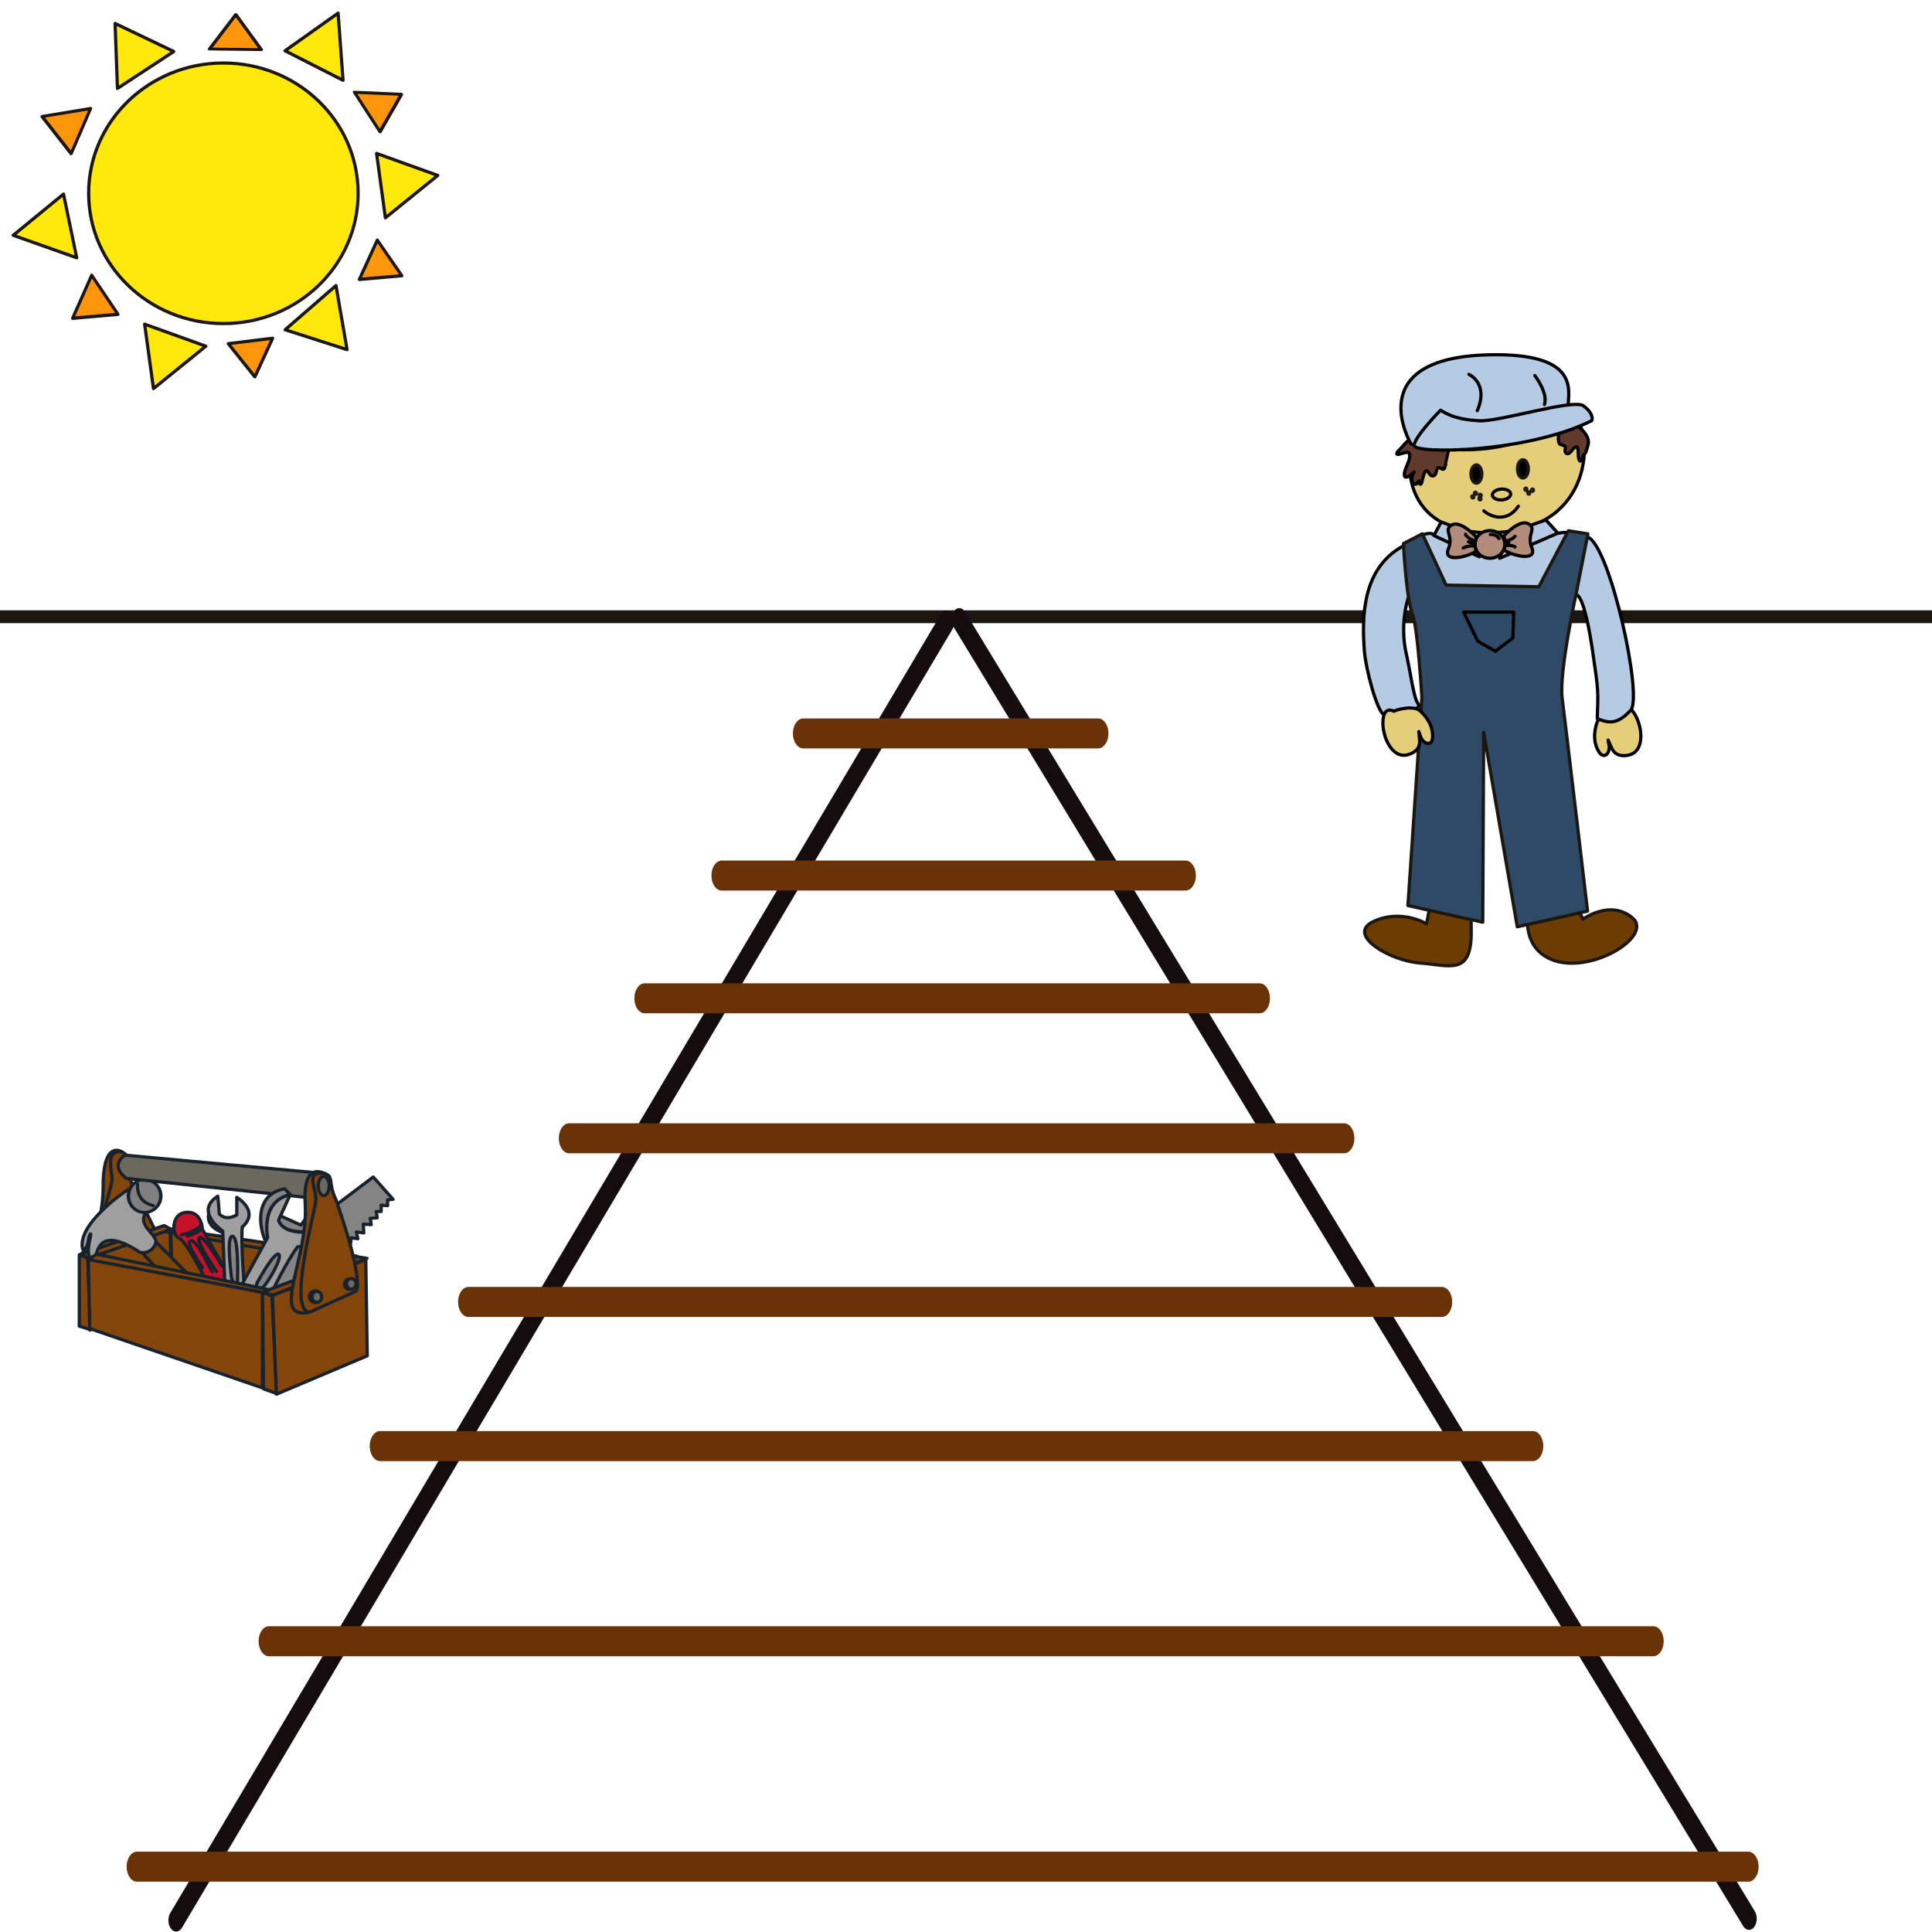 <?xml version="1.0" encoding="UTF-8" standalone="no"?>
<!DOCTYPE svg PUBLIC "-//W3C//DTD SVG 1.1//EN" "http://www.w3.org/Graphics/SVG/1.1/DTD/svg11.dtd">
<svg width="100%" height="100%" viewBox="0 0 600 600" version="1.1" xmlns="http://www.w3.org/2000/svg" xmlns:xlink="http://www.w3.org/1999/xlink" xml:space="preserve" xmlns:serif="http://www.serif.com/" style="fill-rule:evenodd;clip-rule:evenodd;stroke-linecap:round;stroke-linejoin:round;stroke-miterlimit:1.5;">
    <g id="track" transform="matrix(0.757,0,0,1.345,53.426,-143.682)">
        <g transform="matrix(1.325,0,0,0.743,-71.481,99.906)">
            <path d="M0.273,200.978L600.417,200.978" style="fill:none;stroke:rgb(28,22,17);stroke-width:3.99px;"/>
        </g>
        <g transform="matrix(1.066,0,0,0.872,0.949,29.452)">
            <path d="M297.216,253.364L0.696,597.216" style="fill:none;stroke:rgb(21,13,13);stroke-width:5.96px;"/>
        </g>
        <g transform="matrix(1.053,0,0,0.862,8.544,35.038)">
            <path d="M298.608,249.188L606.265,597.216" style="fill:none;stroke:rgb(21,13,13);stroke-width:6.03px;"/>
        </g>
        <g transform="matrix(1.066,0,0,0.872,0.949,29.452)">
            <path d="M242.036,282.941L355.508,282.941" style="fill:none;stroke:rgb(105,51,7);stroke-width:7.95px;"/>
        </g>
        <g transform="matrix(1.066,0,0,0.872,0.949,29.452)">
            <path d="M210.675,320.575L389.15,320.575" style="fill:none;stroke:rgb(105,51,7);stroke-width:7.95px;"/>
        </g>
        <g transform="matrix(1.066,0,0,0.872,0.949,29.452)">
            <path d="M181.024,353.076L417.661,353.076" style="fill:none;stroke:rgb(105,51,7);stroke-width:7.95px;"/>
        </g>
        <g transform="matrix(1.066,0,0,0.872,0.949,29.452)">
            <path d="M151.944,390.14L450.163,390.14" style="fill:none;stroke:rgb(105,51,7);stroke-width:7.95px;"/>
        </g>
        <g transform="matrix(1.066,0,0,0.872,0.949,29.452)">
            <path d="M113.169,433.476L487.796,433.476" style="fill:none;stroke:rgb(105,51,7);stroke-width:7.95px;"/>
        </g>
        <g transform="matrix(1.066,0,0,0.872,0.949,29.452)">
            <path d="M79.171,471.644L522.864,471.644" style="fill:none;stroke:rgb(105,51,7);stroke-width:7.95px;"/>
        </g>
        <g transform="matrix(1.066,0,0,0.872,0.949,29.452)">
            <path d="M36.405,523.319L569.194,523.319" style="fill:none;stroke:rgb(105,51,7);stroke-width:7.95px;"/>
        </g>
        <g transform="matrix(1.066,0,0,0.872,0.949,29.452)">
            <path d="M-14.379,583.013L605.723,583.013" style="fill:none;stroke:rgb(105,51,7);stroke-width:7.95px;"/>
        </g>
    </g>
    <g id="tools" transform="matrix(0.338,0,0,0.331,-19.689,269.353)">
        <path d="M138.421,365.286L214.601,339.741L215.97,406.341L140.702,434.167L138.421,365.286Z" style="fill:rgb(131,69,9);stroke:rgb(24,34,45);stroke-width:2.99px;"/>
        <path d="M141.158,433.711L131.123,430.518L131.123,363.461L138.878,366.654L141.158,433.711Z" style="fill:rgb(131,69,9);stroke:rgb(24,34,45);stroke-width:2.99px;"/>
        <path d="M215.057,340.197L376.54,372.128L371.979,438.729L216.882,405.428L215.057,340.197Z" style="fill:rgb(131,69,9);stroke:rgb(24,34,45);stroke-width:2.99px;"/>
        <path d="M215.057,339.284L386.12,364.83L372.705,371.048L209.127,341.565L215.057,339.284Z" style="fill:rgb(131,69,9);stroke:rgb(24,34,45);stroke-width:2.99px;"/>
        <path d="M273.445,392.242L244.25,339.692C244.25,339.692 243.674,320.658 227.201,324.044C216.048,326.336 215.578,344.634 222.993,348.084C230.402,351.532 250.089,392.709 250.089,392.709L273.445,392.242Z" style="fill:rgb(199,16,42);stroke:rgb(24,34,45);stroke-width:2.99px;"/>
        <path d="M224.895,344.883C224.895,344.883 238.647,341.893 243.579,334.868" style="fill:none;stroke:rgb(24,34,45);stroke-width:2.99px;"/>
        <path d="M230.575,346.228C230.575,346.228 240.889,342.491 244.028,339.203" style="fill:none;stroke:rgb(24,34,45);stroke-width:2.99px;"/>
        <path d="M244.327,375.376C244.327,375.376 227.735,352.058 233.415,350.414C239.095,348.769 249.708,374.18 253.295,379.562" style="fill:none;stroke:rgb(24,34,45);stroke-width:2.99px;"/>
        <path d="M257.182,379.412C257.182,379.412 237.301,349.517 241.487,347.275C245.672,345.032 262.114,374.031 262.114,374.031" style="fill:none;stroke:rgb(24,34,45);stroke-width:2.99px;"/>
        <path d="M251.081,322.184C251.081,322.184 243.421,336.01 264.347,343.297C285.274,350.584 265.282,337.879 265.282,337.879C265.282,337.879 250.708,324.613 251.081,322.184Z" style="fill:rgb(132,132,132);stroke:rgb(24,34,45);stroke-width:2.99px;"/>
        <path d="M264.955,394.023L262.924,341.249C262.924,341.249 236.308,322.862 258.356,308.558C259.281,316.755 259.723,325.16 259.723,325.16C259.723,325.16 265.141,332.447 275.792,326.095C275.88,318.9 275.792,309.652 275.792,309.652C275.792,309.652 297.466,322.521 280.836,337.492C279.437,354.147 282.892,395.812 282.892,395.812L264.955,394.023Z" style="fill:rgb(159,159,159);stroke:rgb(24,34,45);stroke-width:2.99px;"/>
        <path d="M170.809,267.294C170.809,267.294 153.019,254.066 153.019,299.226C153.019,344.387 133.404,362.177 133.404,362.177L152.563,361.265L170.809,267.294Z" style="fill:rgb(131,69,9);stroke:rgb(24,34,45);stroke-width:2.99px;"/>
        <path d="M201.372,341.65L178.108,293.752C178.108,293.752 180.389,266.838 168.072,266.838C155.756,266.838 160.774,283.716 161.23,291.927C161.686,300.138 143.895,350.773 142.983,360.352C142.071,369.932 201.372,341.65 201.372,341.65Z" style="fill:rgb(131,69,9);stroke:rgb(24,34,45);stroke-width:2.99px;"/>
        <path d="M271.074,385.525C271.074,385.525 265.842,346.287 271.634,346.1C277.427,345.913 276.679,379.349 276.492,387.206C276.305,395.063 271.447,388.505 271.074,385.525Z" style="fill:rgb(132,132,132);stroke:rgb(24,34,45);stroke-width:2.99px;"/>
        <path d="M186.795,359.311L200.575,350.436L232.806,383.601L215.289,390.607L186.795,359.311Z" style="fill:rgb(120,71,7);stroke:rgb(24,34,45);stroke-width:2.99px;"/>
        <path d="M131.579,363.461L209.127,336.091L215.514,339.741L139.79,366.654L131.579,363.461Z" style="fill:rgb(131,69,9);stroke:rgb(24,34,45);stroke-width:2.99px;"/>
        <path d="M175.647,302.463C175.647,302.463 128.352,334.286 134.191,358.225C140.412,358.67 138.516,346.162 141.489,343.92C142.473,345.734 135.65,362.313 142.657,369.319C149.664,376.326 139.154,329.323 186.741,361.145C193.456,362.838 200.202,358.56 201.63,351.219C200.992,343.418 183.595,334.98 192.872,323.192C203.724,309.401 178.858,316.477 175.647,302.463Z" style="fill:rgb(159,159,159);stroke:rgb(24,34,45);stroke-width:2.99px;"/>
        <g transform="matrix(1.229,0,0,1.093,-49.67,-29.403)">
            <ellipse cx="195.937" cy="309.032" rx="12.116" ry="14.159" style="fill:rgb(128,128,128);stroke:rgb(24,34,45);stroke-width:2.57px;"/>
        </g>
        <path d="M184.697,297.5C184.697,297.5 182.654,313.849 199.003,317.353" style="fill:none;stroke:rgb(24,34,45);stroke-width:2.99px;"/>
        <path d="M139.334,365.286L299.448,399.042L299.448,488.451L140.702,432.798L139.334,365.286Z" style="fill:rgb(131,69,9);stroke:rgb(24,34,45);stroke-width:2.99px;"/>
        <path d="M295.799,371.757L401.173,290.559L419.42,311.543L414.402,311.999L414.402,317.473L408.472,317.017L408.472,322.947L403.91,322.947L404.823,328.877L398.436,329.333L399.349,335.263L392.05,334.807L392.506,343.018L385.664,342.106L387.032,348.492L381.102,347.58L380.19,353.966L372.435,354.878L326.231,418.769L295.799,371.757Z" style="fill:rgb(132,132,132);stroke:rgb(24,34,45);stroke-width:2.99px;"/>
        <path d="M316.057,327.051L334.742,335.693L351.791,311.87L355.295,315.84L340.58,341.765C340.58,341.765 318.86,344.101 314.188,331.722C309.517,319.344 316.057,327.051 316.057,327.051Z" style="fill:rgb(132,132,132);stroke:rgb(24,34,45);stroke-width:2.99px;"/>
        <path d="M173.09,270.031C173.09,270.031 158.037,279.155 174.459,291.927C192.983,293.723 348.258,310.63 348.258,310.63L352.82,286.91L173.09,270.031Z" style="fill:rgb(107,104,93);stroke:rgb(24,34,45);stroke-width:2.99px;"/>
        <path d="M319.794,301.593L324.932,306.965C324.932,306.965 298.307,311.636 304.846,344.801C311.386,377.967 276.586,309.768 319.794,301.593Z" style="fill:rgb(132,132,132);stroke:rgb(24,34,45);stroke-width:2.99px;"/>
        <path d="M324.796,307.335L314.188,331.022C314.188,331.022 316.29,343.867 341.048,342.232C346.791,333.662 355.289,315.396 355.289,315.396C355.289,315.396 364.403,355.312 331.705,356.012C322.363,368.391 307.649,399.22 307.649,399.22L280.79,390.812L304.145,347.371C304.145,347.371 297.236,313.174 324.796,307.335Z" style="fill:rgb(159,159,159);stroke:rgb(24,34,45);stroke-width:2.99px;"/>
        <path d="M294.336,390.112C294.336,390.112 309.751,360.917 314.188,363.019C318.626,365.121 303.912,390.781 299.474,394.316C295.037,397.851 292.935,395.919 294.336,390.112Z" style="fill:rgb(132,132,132);stroke:rgb(24,34,45);stroke-width:2.99px;"/>
        <path d="M299.448,398.586L386.12,365.286L395.499,366.888L309.028,401.323L299.448,398.586Z" style="fill:rgb(131,69,9);stroke:rgb(24,34,45);stroke-width:2.99px;"/>
        <path d="M299.448,398.586L300.361,489.363L312.498,493.68L308.115,402.235L299.448,398.586Z" style="fill:rgb(131,69,9);stroke:rgb(24,34,45);stroke-width:2.99px;"/>
        <path d="M308.572,401.779L394.331,368.023L395.699,458.344L312.221,494.381L308.572,401.779Z" style="fill:rgb(131,69,9);stroke:rgb(24,34,45);stroke-width:2.99px;"/>
        <path d="M360.732,289.836C360.732,289.836 335.989,269.674 338.679,316.104C341.621,366.902 307.203,422.847 340.503,417.829C372.402,406.272 351.451,399.583 354.644,372.669C357.838,345.755 360.732,289.836 360.732,289.836Z" style="fill:rgb(131,69,9);stroke:rgb(24,34,45);stroke-width:2.99px;"/>
        <path d="M342.784,417.373L385.208,397.758C385.208,397.758 394.331,391.912 366.961,311.999C359.21,295.146 365.552,291.653 356.925,287.281C336.854,284.544 350.083,301.423 348.258,314.195C346.433,326.968 322.713,416.545 342.784,417.373Z" style="fill:rgb(131,69,9);stroke:rgb(24,34,45);stroke-width:2.99px;"/>
        <path d="M139.334,368.023L299.715,398.776L304.499,396.083L147.089,363.005L139.334,368.023Z" style="fill:rgb(131,69,9);stroke:rgb(24,34,45);stroke-width:2.99px;"/>
        <ellipse cx="355.705" cy="298.978" rx="5.021" ry="8.992" style="fill:rgb(107,104,93);stroke:rgb(24,34,45);stroke-width:2.99px;"/>
        <g transform="matrix(1,0,0,1,-0.934,-2.803)">
            <ellipse cx="348.815" cy="405.714" rx="5.372" ry="5.489" style="fill:rgb(107,104,93);stroke:rgb(24,34,45);stroke-width:2.99px;"/>
        </g>
        <g transform="matrix(1,0,0,1,-2.336,-2.803)">
            <ellipse cx="381.746" cy="393.919" rx="4.671" ry="4.905" style="fill:rgb(107,104,93);stroke:rgb(24,34,45);stroke-width:2.99px;"/>
        </g>
        <g transform="matrix(1,0,0,1,-1.052,0.957)">
            <ellipse cx="350.45" cy="402.094" rx="4.438" ry="5.138" style="fill:rgb(107,104,93);stroke:rgb(24,34,45);stroke-width:2.99px;"/>
        </g>
        <g transform="matrix(1,0,0,0.953,30.544,7.571)">
            <ellipse cx="350.45" cy="402.094" rx="4.438" ry="5.138" style="fill:rgb(107,104,93);stroke:rgb(24,34,45);stroke-width:3.06px;"/>
        </g>
        <g transform="matrix(0.632,-0.28,-0.275,-0.643,1345.67,-39.409)">
            <path d="M148.015,289.32C126.457,279.745 104.136,240.986 98.122,209.135C92.81,180.997 82.976,149.735 85.649,139.641C88.322,129.546 45.307,137.672 38.179,144.799C31.052,151.927 40.283,210.975 47.873,232.861C63.197,277.052 89.569,336.068 151.579,341.592C190.637,345.072 158.707,294.069 148.015,289.32Z" style="fill:rgb(180,203,227);stroke:black;stroke-width:4.3px;"/>
        </g>
        <g transform="matrix(-0.532,0.446,0.438,0.541,1542.68,-612.525)">
            <path d="M417.236,516.011C417.236,516.011 405.037,511.151 404.837,526.437C404.565,547.23 425.068,581.393 447.051,569.231C462.22,560.838 458.604,550.444 456.879,544.332C453.496,532.345 454.378,536.041 457.599,541.886C463.769,553.079 475.613,552.933 474.257,541.556C472.382,525.832 461.484,515.555 451.449,509.168C441.413,502.782 419.061,513.73 417.236,516.011Z" style="fill:rgb(229,206,122);stroke:black;stroke-width:4.3px;"/>
        </g>
        <g transform="matrix(0.689,-3.89341e-17,3.82466e-17,0.701,1247.01,-504.738)">
            <path d="M188.123,275.65C179.139,267.712 162.189,280.33 147.723,288.705C146.173,289.603 150.757,331.695 152.984,348.4C155.211,365.105 191.963,380.697 247.647,377.356C303.332,374.015 364.585,383.815 371.267,362.655C377.949,341.495 389.086,367.333 397.995,427.472C406.905,487.611 405.791,483.156 404.678,521.022C421.875,528.244 432.52,527.704 449.225,509.885C465.93,492.066 421.787,290.69 392.427,278.238C378.979,272.534 363.031,270.756 353.448,272.669C334.188,276.513 210.073,295.041 188.123,275.65Z" style="fill:rgb(180,203,227);stroke:black;stroke-width:4.3px;"/>
        </g>
        <g transform="matrix(0.655,0.217,-0.213,0.667,1287.81,-556.258)">
            <path d="M167.933,185.063C159.906,207.94 190.028,309.083 309.772,262.041C429.516,214.999 387.463,98.106 361.804,85.989C336.144,73.872 196.443,103.808 167.933,185.063Z" style="fill:rgb(229,206,122);stroke:black;stroke-width:4.3px;"/>
        </g>
        <g transform="matrix(0.655,0.217,-0.213,0.667,1287.81,-556.258)">
            <path d="M162.943,177.935C155.734,181.54 153.689,190.743 150.826,196.467C150.203,197.715 147.228,202.847 148.688,204.307C150.502,206.121 161.04,195.276 163.656,197.893C170.274,204.51 163.114,220.329 167.22,228.541C170.13,234.362 176.983,221.63 177.199,221.414C177.574,221.038 177.911,219.988 177.911,219.988L177.911,221.414C177.911,223.487 177.004,228.153 177.911,229.967C178.711,231.566 182.557,237.438 185.752,234.243C186.94,233.055 186.702,230.442 187.89,229.254C189.016,228.128 189.58,234.692 191.454,232.818C193.366,230.906 189.579,216.874 192.879,213.573C195.339,211.114 198.815,219.515 203.571,217.137C208.231,214.807 204.666,208.531 206.422,205.02C207.611,202.642 212.811,205.758 214.262,204.307C215.419,203.15 214.975,199.395 214.975,197.18C214.975,196.47 212.942,175.902 212.837,175.797C210.66,173.621 203.471,175.698 201.433,173.659C197.816,170.042 189.723,170.095 182.901,170.095C181.88,170.095 177.136,169.445 176.486,170.095C173.867,172.713 168.935,175.084 163.656,175.084" style="fill:rgb(96,59,44);stroke:black;stroke-width:4.3px;"/>
        </g>
        <g transform="matrix(0.655,0.217,-0.213,0.667,1287.81,-556.258)">
            <path d="M162.629,185.721C162.629,185.721 61.224,97.065 224.996,39.827C335.251,1.294 339.706,49.182 345.274,69.229C350.843,89.275 306.295,169.684 162.629,185.721Z" style="fill:rgb(180,203,227);stroke:black;stroke-width:4.3px;"/>
        </g>
        <g transform="matrix(0.655,0.217,-0.213,0.667,1287.81,-556.258)">
            <path d="M345.41,105.234C345.41,112.928 346.796,120.162 350.4,123.765C352.26,125.625 357.369,123.608 358.953,125.191C361.136,127.375 359.625,131.585 362.516,133.031C367.83,135.688 369.298,126.596 370.357,124.478C370.688,123.816 373.55,119.831 374.633,120.914C378.524,124.805 378.753,132.874 382.474,136.595C382.585,136.706 383.717,138.203 384.612,137.308C387.023,134.896 384.643,128.724 386.75,126.616C388.527,124.84 387.463,117.02 387.463,113.787C387.463,103.111 371.688,93.829 361.091,93.829C354.951,93.829 352.63,94.45 349.687,97.393C348.674,98.406 347.846,103.095 346.836,103.095" style="fill:rgb(96,59,44);stroke:black;stroke-width:4.3px;"/>
        </g>
        <g transform="matrix(0.655,0.217,-0.213,0.667,1287.81,-556.258)">
            <path d="M186.017,130.482C186.017,130.482 163.743,175.029 167.084,186.166C170.425,197.303 312.193,149.735 382.026,81.479C382.832,76.294 376.533,69.285 365.32,65.888C349.086,60.968 263.888,122.3 238.36,128.254C226.248,131.079 207.712,136.088 186.017,130.482Z" style="fill:rgb(180,203,227);stroke:black;stroke-width:4.3px;"/>
        </g>
        <g transform="matrix(0.655,0.217,-0.213,0.667,1287.81,-556.258)">
            <path d="M207.135,73.159C207.135,73.159 236.358,76.01 232.794,115.925" style="fill:none;stroke:black;stroke-width:4.3px;"/>
        </g>
        <g transform="matrix(0.655,0.217,-0.213,0.667,1287.81,-556.258)">
            <path d="M291.24,47.5C291.24,47.5 315.474,63.893 315.474,80.287" style="fill:none;stroke:black;stroke-width:4.3px;"/>
        </g>
        <g transform="matrix(0.689,-3.89341e-17,3.82466e-17,0.701,1247.01,-504.738)">
            <path d="M239.273,273.222L196.555,257.842L186.81,275.94L247.441,304.419L239.273,273.222Z" style="fill:rgb(180,203,227);stroke:black;stroke-width:4.3px;"/>
        </g>
        <g transform="matrix(0.689,-3.89341e-17,3.82466e-17,0.701,1247.01,-504.738)">
            <path d="M284.282,273.309L336.171,255.063L352.137,272.739L274.589,306.381L284.282,273.309Z" style="fill:rgb(180,203,227);stroke:black;stroke-width:4.3px;"/>
        </g>
        <g transform="matrix(0.689,-7.78682e-17,7.64932e-17,0.701,1244.65,-513.537)">
            <ellipse cx="264.895" cy="300.394" rx="19.957" ry="18.532" style="fill:rgb(178,139,123);stroke:black;stroke-width:4.3px;"/>
        </g>
        <g transform="matrix(0.689,-3.89341e-17,3.82466e-17,0.701,1247.01,-504.738)">
            <path d="M279.72,276.731C279.72,276.731 300.818,253.352 312.793,260.194C324.767,267.037 309.941,274.45 317.354,292.126C324.767,309.803 296.256,304.671 280.291,295.547C281.664,292.104 282.881,281.984 279.72,276.731Z" style="fill:rgb(178,139,123);stroke:black;stroke-width:4.3px;"/>
        </g>
        <g transform="matrix(-0.689,0,0,0.701,1607.73,-503.592)">
            <path d="M279.72,276.731C279.72,276.731 300.818,253.352 312.793,260.194C324.767,267.037 309.941,274.45 317.354,292.126C324.767,309.803 296.256,304.671 280.291,295.547C281.664,292.104 282.881,281.984 279.72,276.731Z" style="fill:rgb(178,139,123);stroke:black;stroke-width:4.3px;"/>
        </g>
        <g transform="matrix(2.424,0,0,2.468,264.759,-733.15)">
            <path d="M457.889,305.985L455.553,318.539C455.553,318.539 445.919,312.7 435.409,317.663C424.899,322.626 441.54,332.553 452.926,333.428C464.312,334.304 472.486,338.392 472.486,321.751C472.486,305.11 469.859,305.11 469.859,305.11L457.889,305.985Z" style="fill:rgb(108,61,0);stroke:rgb(28,22,17);stroke-width:1.22px;"/>
        </g>
        <g transform="matrix(2.424,0,0,2.468,264.759,-733.15)">
            <path d="M495.842,305.402L508.396,302.774L514.818,316.787C514.818,316.787 525.037,309.197 533.503,316.204C541.969,323.21 517.154,338.392 502.557,331.969C487.959,325.546 495.842,305.402 495.842,305.402Z" style="fill:rgb(108,61,0);stroke:rgb(28,22,17);stroke-width:1.22px;"/>
        </g>
        <g transform="matrix(0.689,-3.89341e-17,3.82466e-17,0.701,1247.01,-504.738)">
            <path d="M146.248,286.716L171.45,273.585L203.1,342.275L326.719,344.502L366.166,269.543L392.193,273.71L376.835,352.298C376.835,352.298 353.448,459.212 357.903,493.736C362.367,528.331 391.769,778.65 391.769,778.65L298.003,799.651L253.216,539.398L251.995,793.498L152.198,771.213L170.803,492.623C170.803,492.623 165.331,400.15 158.552,382.367C149.535,358.709 146.248,286.716 146.248,286.716Z" style="fill:rgb(47,74,102);stroke:rgb(28,22,17);stroke-width:4.3px;"/>
        </g>
        <g transform="matrix(0.678,0.126,-0.124,0.69,1120.13,-554.997)">
            <path d="M417.236,516.011C417.236,516.011 405.037,511.151 404.837,526.437C404.565,547.23 425.068,581.393 447.051,569.231C462.22,560.838 458.604,550.444 456.879,544.332C453.496,532.345 454.378,536.041 457.599,541.886C463.769,553.079 475.613,552.933 474.257,541.556C472.382,525.832 461.484,515.555 451.449,509.168C441.413,502.782 419.061,513.73 417.236,516.011Z" style="fill:rgb(229,206,122);stroke:black;stroke-width:4.3px;"/>
        </g>
        <g transform="matrix(0.689,-3.89341e-17,3.82466e-17,0.701,1247.01,-504.738)">
            <path d="M226.487,378.47L293.309,378.47L292.195,412.994L268.808,430.813L245.42,417.449L226.487,378.47Z" style="fill:rgb(47,74,102);stroke:black;stroke-width:4.3px;"/>
        </g>
        <g transform="matrix(0.689,-3.89341e-17,3.82466e-17,0.701,1247.01,-504.738)">
            <path d="M282.56,283.669C282.56,283.669 291.678,281.427 294.967,276.942" style="fill:none;stroke:black;stroke-width:4.3px;"/>
        </g>
        <g transform="matrix(0.689,-3.89341e-17,3.82466e-17,0.701,1247.01,-504.738)">
            <path d="M282.112,289.349C282.112,289.349 292.127,288.303 294.967,291.292" style="fill:none;stroke:black;stroke-width:4.3px;"/>
        </g>
        <g transform="matrix(0.689,-3.89341e-17,3.82466e-17,0.701,1247.01,-504.738)">
            <path d="M282.859,286.359L286.746,285.612" style="fill:none;stroke:black;stroke-width:4.3px;"/>
        </g>
        <g transform="matrix(0.689,-3.89341e-17,3.82466e-17,0.701,1247.01,-504.738)">
            <path d="M241.753,283.519C241.753,283.519 230.841,279.484 228.898,274.252" style="fill:none;stroke:black;stroke-width:4.3px;"/>
        </g>
        <g transform="matrix(0.689,-3.89341e-17,3.82466e-17,0.701,1247.01,-504.738)">
            <path d="M241.604,289.947C241.604,289.947 231.738,288.901 225.909,292.787" style="fill:none;stroke:black;stroke-width:4.3px;"/>
        </g>
        <g transform="matrix(0.689,-3.89341e-17,3.82466e-17,0.701,1247.01,-504.738)">
            <path d="M241.155,286.808C241.155,286.808 234.279,285.313 232.785,284.267" style="fill:none;stroke:black;stroke-width:4.3px;"/>
        </g>
        <g transform="matrix(0.689,-3.89341e-17,3.82466e-17,0.701,1247.01,-504.738)">
            <path d="M262.093,274.649C266.578,273.752 271.959,277.041 273.603,279.881" style="fill:none;stroke:black;stroke-width:4.3px;"/>
        </g>
        <g transform="matrix(0.689,-3.89341e-17,3.82466e-17,0.701,1247.01,-504.738)">
            <ellipse cx="243.507" cy="193.626" rx="7.239" ry="12.251" style="stroke:rgb(28,22,17);stroke-width:4.3px;"/>
        </g>
        <g transform="matrix(0.689,-1.16802e-16,1.1474e-16,0.701,1289.75,-509.538)">
            <ellipse cx="243.507" cy="193.626" rx="7.239" ry="12.251" style="stroke:rgb(28,22,17);stroke-width:4.3px;"/>
        </g>
        <g transform="matrix(-0.048,-0.7,0.687,-0.049,1316.56,-169.856)">
            <ellipse cx="243.507" cy="193.626" rx="7.239" ry="12.251" style="fill:rgb(229,206,122);stroke:black;stroke-width:4.3px;"/>
        </g>
        <g transform="matrix(0.689,-3.89341e-17,3.82466e-17,0.701,1247.01,-504.738)">
            <path d="M253.429,242.916C257.742,247.38 281.918,262.439 299.411,236.712" style="fill:none;stroke:black;stroke-width:4.3px;"/>
        </g>
        <g transform="matrix(0.998,0,0,1.108,1151.1,-592.407)">
            <ellipse cx="309.752" cy="214.513" rx="0.957" ry="0.897" style="fill:rgb(96,59,44);stroke:rgb(28,22,17);stroke-width:2.84px;"/>
        </g>
        <g transform="matrix(0.998,-3.89341e-17,7.64932e-17,1.108,1157.18,-591.548)">
            <ellipse cx="309.752" cy="214.513" rx="0.957" ry="0.897" style="fill:rgb(96,59,44);stroke:rgb(28,22,17);stroke-width:2.84px;"/>
        </g>
        <g transform="matrix(0.998,-3.89341e-17,7.64932e-17,1.108,1153.8,-588.886)">
            <ellipse cx="309.752" cy="214.513" rx="0.957" ry="0.897" style="fill:rgb(96,59,44);stroke:rgb(28,22,17);stroke-width:2.84px;"/>
        </g>
        <g transform="matrix(-0.893,0.452,-0.485,-0.992,1799,-276.18)">
            <ellipse cx="309.752" cy="214.513" rx="0.957" ry="0.897" style="fill:rgb(96,59,44);stroke:rgb(28,22,17);stroke-width:2.83px;"/>
        </g>
        <g transform="matrix(-0.893,0.452,-0.485,-0.992,1798.67,-272.993)">
            <ellipse cx="309.752" cy="214.513" rx="0.957" ry="0.897" style="fill:rgb(96,59,44);stroke:rgb(28,22,17);stroke-width:2.83px;"/>
        </g>
        <g transform="matrix(-0.893,0.452,-0.485,-0.992,1792.11,-274.782)">
            <ellipse cx="309.752" cy="214.513" rx="0.957" ry="0.897" style="fill:rgb(96,59,44);stroke:rgb(28,22,17);stroke-width:2.83px;"/>
        </g>
        <g transform="matrix(-0.893,0.452,-0.485,-0.992,1794.58,-278.172)">
            <ellipse cx="309.752" cy="214.513" rx="0.957" ry="0.897" style="fill:rgb(96,59,44);stroke:rgb(28,22,17);stroke-width:2.83px;"/>
        </g>
        <g transform="matrix(1.933,0,0,1.973,135.167,-727.595)">
            <ellipse cx="66.387" cy="48.246" rx="64.037" ry="61.949" style="fill:rgb(255,232,11);stroke:rgb(28,22,17);stroke-width:1.53px;"/>
        </g>
        <g transform="matrix(1.219,-0.109,0.114,1.327,229.293,-718.216)">
            <path d="M133.904,108.803L149.914,135.253L117.895,135.253L133.904,108.803Z" style="fill:rgb(255,149,11);stroke:rgb(28,22,17);stroke-width:2.34px;"/>
        </g>
        <g transform="matrix(-1.272,0.159,-0.153,-1.273,479.387,-342.971)">
            <path d="M133.904,108.803L149.914,135.253L117.895,135.253L133.904,108.803Z" style="fill:rgb(255,149,11);stroke:rgb(28,22,17);stroke-width:2.33px;"/>
        </g>
        <g transform="matrix(0.616,-1.098,1.26,0.737,164.36,-660.347)">
            <path d="M133.904,108.803L149.914,135.253L117.895,135.253L133.904,108.803Z" style="fill:rgb(255,149,11);stroke:rgb(28,22,17);stroke-width:2.19px;"/>
        </g>
        <g transform="matrix(1.484,0.019,-0.015,1.231,77.859,-936.529)">
            <path d="M133.904,108.803L149.914,135.253L117.895,135.253L133.904,108.803Z" style="fill:rgb(255,149,11);stroke:rgb(28,22,17);stroke-width:2.19px;"/>
        </g>
        <g transform="matrix(0.834,1.088,-1.18,0.942,158.209,-960.136)">
            <path d="M133.904,108.803L149.914,135.253L117.895,135.253L133.904,108.803Z" style="fill:rgb(255,149,11);stroke:rgb(28,22,17);stroke-width:2.07px;"/>
        </g>
        <g transform="matrix(1.301,-0.116,0.125,1.455,-45.313,-698.259)">
            <path d="M133.904,108.803L149.914,135.253L117.895,135.253L133.904,108.803Z" style="fill:rgb(255,149,11);stroke:rgb(28,22,17);stroke-width:2.16px;"/>
        </g>
        <g transform="matrix(1.502,-1.242,1.216,1.533,70.821,-670.304)">
            <path d="M133.904,108.803L149.914,135.253L117.895,135.253L133.904,108.803Z" style="fill:rgb(255,232,11);stroke:rgb(28,22,17);stroke-width:1.53px;"/>
        </g>
        <g transform="matrix(-1.459,1.294,-1.268,-1.489,710.466,-496.979)">
            <path d="M133.904,108.803L149.914,135.253L117.895,135.253L133.904,108.803Z" style="fill:rgb(255,232,11);stroke:rgb(28,22,17);stroke-width:1.53px;"/>
        </g>
        <g transform="matrix(-0.141,-1.968,1.928,-0.144,129.275,-486.926)">
            <path d="M133.904,108.803L149.914,135.253L117.895,135.253L133.904,108.803Z" style="fill:rgb(255,232,11);stroke:rgb(28,22,17);stroke-width:1.53px;"/>
        </g>
        <g transform="matrix(1.616,-1.082,1.06,1.649,-167.714,-826.26)">
            <path d="M133.904,108.803L149.914,135.253L117.895,135.253L133.904,108.803Z" style="fill:rgb(255,232,11);stroke:rgb(28,22,17);stroke-width:1.53px;"/>
        </g>
        <g transform="matrix(1.822,0.658,-0.644,1.86,-57.307,-922.126)">
            <path d="M133.904,108.803L149.914,135.253L117.895,135.253L133.904,108.803Z" style="fill:rgb(255,232,11);stroke:rgb(28,22,17);stroke-width:1.53px;"/>
        </g>
        <g transform="matrix(1.502,-1.242,1.216,1.533,-142.281,-510.089)">
            <path d="M133.904,108.803L149.914,135.253L117.895,135.253L133.904,108.803Z" style="fill:rgb(255,232,11);stroke:rgb(28,22,17);stroke-width:1.53px;"/>
        </g>
    </g>
</svg>
